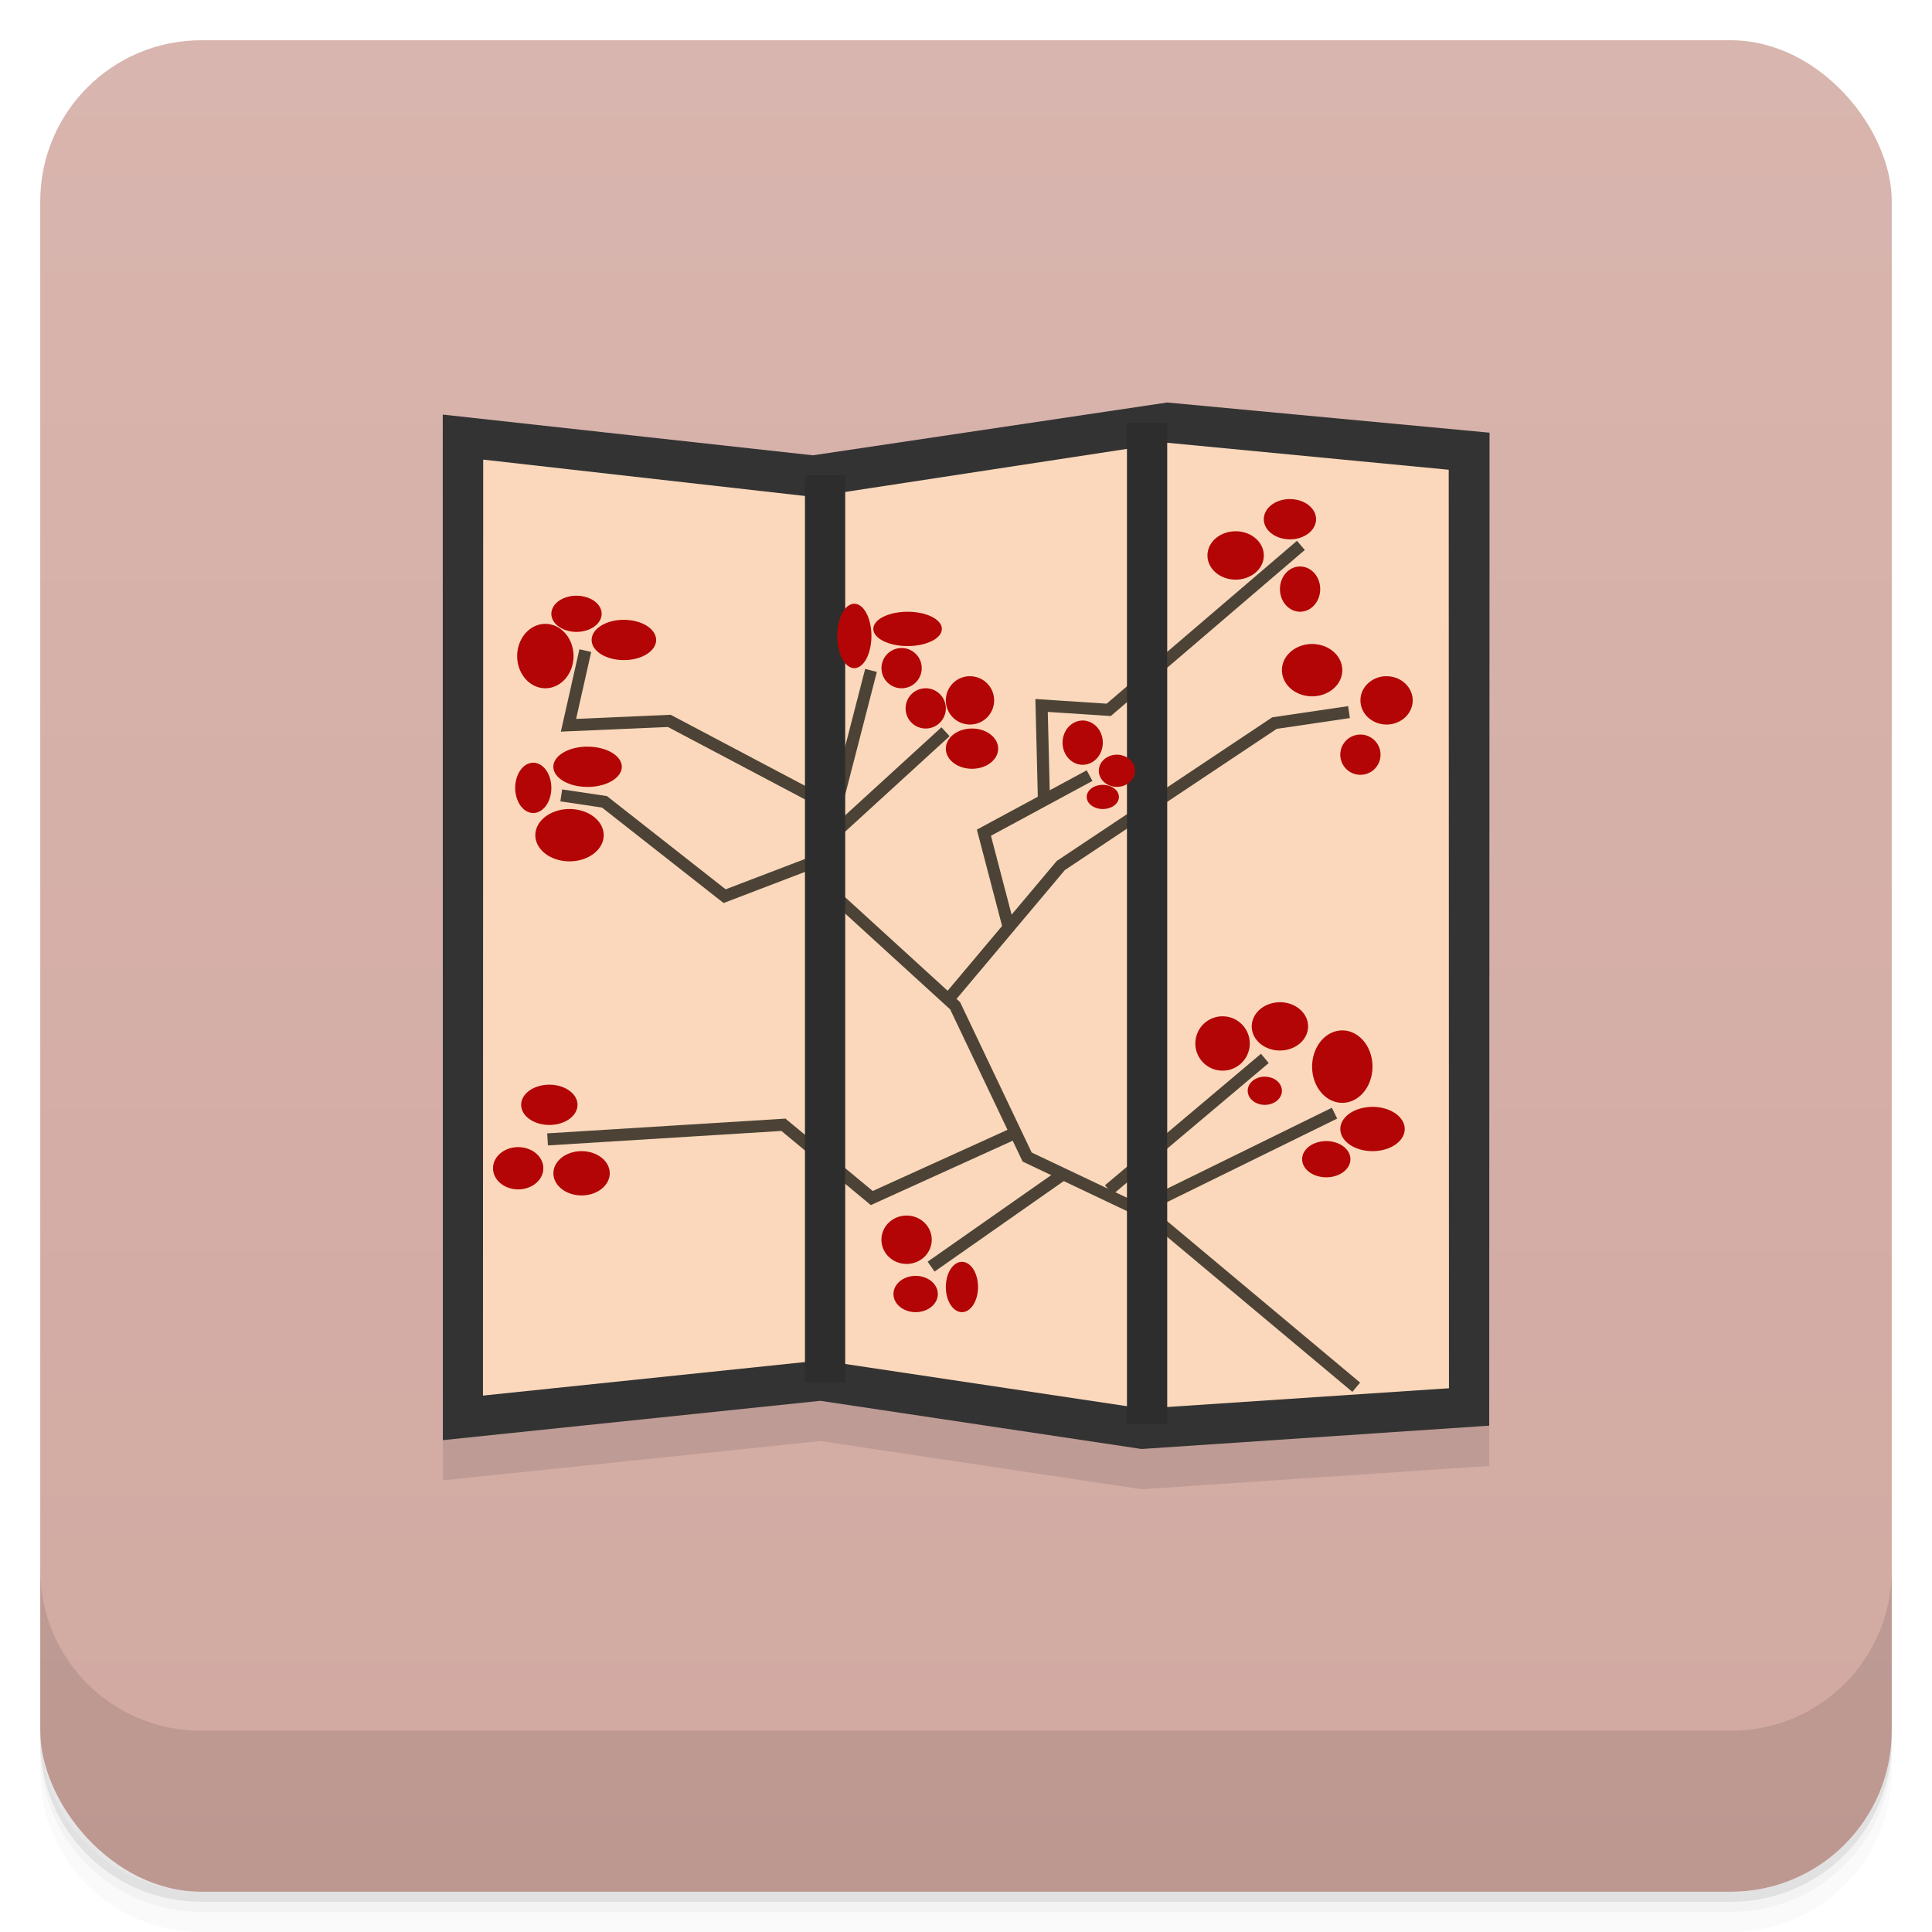 <svg version="1.1" viewBox="0 0 48 48" xmlns="http://www.w3.org/2000/svg">
 <defs>
  <linearGradient id="bg" x2="0" y1="1" y2="47" gradientUnits="userSpaceOnUse">
   <stop style="stop-color:#d8b5ae" offset="0"/>
   <stop style="stop-color:#d1a9a1" offset="1"/>
  </linearGradient>
 </defs>
 <path d="m1 43v0.25c0 2.216 1.784 4 4 4h38c2.216 0 4-1.784 4-4v-0.25c0 2.216-1.784 4-4 4h-38c-2.216 0-4-1.784-4-4zm0 0.5v0.5c0 2.216 1.784 4 4 4h38c2.216 0 4-1.784 4-4v-0.5c0 2.216-1.784 4-4 4h-38c-2.216 0-4-1.784-4-4z" style="opacity:.02"/>
 <path d="m1 43.25v0.25c0 2.216 1.784 4 4 4h38c2.216 0 4-1.784 4-4v-0.25c0 2.216-1.784 4-4 4h-38c-2.216 0-4-1.784-4-4z" style="opacity:.05"/>
 <path d="m1 43v0.25c0 2.216 1.784 4 4 4h38c2.216 0 4-1.784 4-4v-0.25c0 2.216-1.784 4-4 4h-38c-2.216 0-4-1.784-4-4z" style="opacity:.1"/>
 <rect x="1" y="1" width="46" height="46" rx="4" style="fill:url(#bg)"/>
 <path d="m1 39v4c0 2.216 1.784 4 4 4h38c2.216 0 4-1.784 4-4v-4c0 2.216-1.784 4-4 4h-38c-2.216 0-4-1.784-4-4z" style="opacity:.1"/>
 <path d="m29 11-8.803 1.312-9.197-1.012 0.004 25.479 9.379-0.977 7.98 1.198 8.637-0.58 8e-3 -24.67z" style="fill-opacity:.098"/>
 <path d="m28.999 10-8.802 1.312-9.197-1.012 3e-3 25.48 9.378-0.977 7.982 1.197 8.636-0.58 8e-3 -24.67z" style="fill:#333"/>
 <path d="m28.999 11-8.803 1.345-8.191-0.926-6e-3 23.254 8.402-0.875 8 1.199 7.598-0.506-6e-3 -22.82z" style="fill:#fbd8bb"/>
 <path d="m33.695 34.465-5.074-4.246-3.102-1.473-1.789-3.758-3.043-2.777-0.059-1.633 1.012-3.922" style="fill:none;stroke-width:.3;stroke:#4c4336"/>
 <path d="m28.382 30 4.774-2.344" style="stroke-width:.3;stroke:#4c4336"/>
 <path d="m27.55 29.562 3.875-3.266" style="stroke-width:.3;stroke:#4c4336"/>
 <path d="m26.473 29.129-3.34 2.34" style="stroke-width:.3;stroke:#4c4336"/>
 <path d="m25.323 28.102-3.664 1.663-2.195-1.82-5.86 0.363" style="fill:none;stroke-width:.3;stroke:#4c4336"/>
 <path d="m23.609 24.77 2.746-3.266 5.309-3.539 1.852-0.273" style="fill:none;stroke-width:.3;stroke:#4c4336"/>
 <path d="m25.043 22.973-0.598-2.285 2.625-1.418" style="fill:none;stroke-width:.3;stroke:#4c4336"/>
 <path d="m25.937 19.922-0.059-2.395 1.668 0.109 4.774-4.086" style="fill:none;stroke-width:.3;stroke:#4c4336"/>
 <path d="m20.628 20.797 2.863-2.617" style="stroke-width:.3;stroke:#4c4336"/>
 <path d="m20.566 21.285-2.563 0.98-2.985-2.344-1.074-0.16" style="fill:none;stroke-width:.3;stroke:#4c4336"/>
 <path d="m20.745 20.086-4.117-2.176-2.504 0.109 0.418-1.855" style="fill:none;stroke-width:.3;stroke:#4c4336"/>
 <path d="m19.999 11.808v22.547h1v-22.547z" style="fill:#2d2d2d"/>
 <path d="m27.999 10.5v24.891h1v-24.891z" style="fill:#2d2d2d"/>
 <path d="m32.003 12.4a0.65 0.5 0 0 0-0.604 0.5 0.65 0.5 0 0 0 0.65 0.5 0.65 0.5 0 0 0 0.648-0.5 0.65 0.5 0 0 0-0.648-0.5 0.65 0.5 0 0 0-0.047 0zm-1.305 0.799a0.7 0.6 0 0 0-0.699 0.602 0.7 0.6 0 0 0 0.699 0.6 0.7 0.6 0 0 0 0.701-0.6 0.7 0.6 0 0 0-0.701-0.602zm1.602 0.875a0.5 0.562 0 0 0-0.5 0.562 0.5 0.562 0 0 0 0.5 0.562 0.5 0.562 0 0 0 0.5-0.562 0.5 0.562 0 0 0-0.5-0.562zm-18.02 0.727a0.625 0.45 0 0 0-0.582 0.449 0.625 0.45 0 0 0 0.625 0.449 0.625 0.45 0 0 0 0.625-0.449 0.625 0.45 0 0 0-0.625-0.449 0.625 0.45 0 0 0-0.043 0zm6.944 0.199a0.425 0.8 0 0 0-0.424 0.801 0.425 0.8 0 0 0 0.424 0.799 0.425 0.8 0 0 0 0.426-0.799 0.425 0.8 0 0 0-0.426-0.801zm1.326 0.199a0.85 0.425 0 0 0-0.852 0.426 0.85 0.425 0 0 0 0.852 0.426 0.85 0.425 0 0 0 0.85-0.426 0.85 0.425 0 0 0-0.85-0.426zm-7.107 0.201a0.8 0.5 0 0 0-0.744 0.5 0.8 0.5 0 0 0 0.801 0.5 0.8 0.5 0 0 0 0.801-0.5 0.8 0.5 0 0 0-0.801-0.5 0.8 0.5 0 0 0-0.057 0zm-1.893 0.1a0.7 0.8 0 0 0-0.701 0.801 0.7 0.8 0 0 0 0.701 0.799 0.7 0.8 0 0 0 0.699-0.799 0.7 0.8 0 0 0-0.699-0.801zm19.049 0.5a0.75 0.65 0 0 0-0.75 0.65 0.75 0.65 0 0 0 0.75 0.65 0.75 0.65 0 0 0 0.75-0.65 0.75 0.65 0 0 0-0.75-0.65zm-10.199 0.1a0.5 0.5 0 0 0-0.5 0.5 0.5 0.5 0 0 0 0.5 0.5 0.5 0.5 0 0 0 0.5-0.5 0.5 0.5 0 0 0-0.5-0.5zm1.656 0.701a0.6 0.6 0 0 0-0.557 0.6 0.6 0.6 0 0 0 0.6 0.6 0.6 0.6 0 0 0 0.6-0.6 0.6 0.6 0 0 0-0.6-0.6 0.6 0.6 0 0 0-0.043 0zm10.348 0a0.65 0.6 0 0 0-0.604 0.6 0.65 0.6 0 0 0 0.648 0.6 0.65 0.6 0 0 0 0.65-0.6 0.65 0.6 0 0 0-0.65-0.6 0.65 0.6 0 0 0-0.045 0zm-11.405 0.299a0.5 0.5 0 0 0-0.5 0.5 0.5 0.5 0 0 0 0.5 0.5 0.5 0.5 0 0 0 0.5-0.5 0.5 0.5 0 0 0-0.5-0.5zm3.9 0.801a0.5 0.55 0 0 0-0.5 0.549 0.5 0.55 0 0 0 0.5 0.551 0.5 0.55 0 0 0 0.5-0.551 0.5 0.55 0 0 0-0.5-0.549zm-2.75 0.199a0.65 0.5 0 0 0-0.65 0.5 0.65 0.5 0 0 0 0.65 0.5 0.65 0.5 0 0 0 0.65-0.5 0.65 0.5 0 0 0-0.65-0.5zm9.65 0.15a0.5 0.5 0 0 0-0.5 0.5 0.5 0.5 0 0 0 0.5 0.5 0.5 0.5 0 0 0 0.5-0.5 0.5 0.5 0 0 0-0.5-0.5zm-19.262 0.301a0.85 0.5 0 0 0-0.789 0.5 0.85 0.5 0 0 0 0.85 0.5 0.85 0.5 0 0 0 0.85-0.5 0.85 0.5 0 0 0-0.85-0.5 0.85 0.5 0 0 0-0.061 0zm13.212 0.199a0.45 0.4 0 0 0-0.449 0.4 0.45 0.4 0 0 0 0.449 0.4 0.45 0.4 0 0 0 0.449-0.4 0.45 0.4 0 0 0-0.449-0.4zm-14.5 0.199a0.45 0.625 0 0 0-0.449 0.625 0.45 0.625 0 0 0 0.449 0.625 0.45 0.625 0 0 0 0.449-0.625 0.45 0.625 0 0 0-0.449-0.625zm14.121 0.551a0.4 0.3 0 0 0-0.371 0.301 0.4 0.3 0 0 0 0.4 0.299 0.4 0.3 0 0 0 0.4-0.299 0.4 0.3 0 0 0-0.4-0.301 0.4 0.3 0 0 0-0.029 0zm-13.221 0.6a0.85 0.65 0 0 0-0.849 0.65 0.85 0.65 0 0 0 0.849 0.65 0.85 0.65 0 0 0 0.85-0.65 0.85 0.65 0 0 0-0.85-0.65zm17.65 4.801a0.7 0.6 0 0 0-0.7 0.599 0.7 0.6 0 0 0 0.701 0.6 0.7 0.6 0 0 0 0.699-0.6 0.7 0.6 0 0 0-0.699-0.6zm-1.425 0.349a0.675 0.675 0 0 0-0.676 0.676 0.675 0.675 0 0 0 0.676 0.674 0.675 0.675 0 0 0 0.676-0.674 0.675 0.675 0 0 0-0.676-0.676zm2.975 0.35a0.75 0.9 0 0 0-0.75 0.9 0.75 0.9 0 0 0 0.75 0.9 0.75 0.9 0 0 0 0.75-0.9 0.75 0.9 0 0 0-0.75-0.9zm-1.955 1.15a0.425 0.35 0 0 0-0.395 0.35 0.425 0.35 0 0 0 0.426 0.35 0.425 0.35 0 0 0 0.424-0.35 0.425 0.35 0 0 0-0.424-0.35 0.425 0.35 0 0 0-0.031 0zm-17.745 0.199a0.7 0.5 0 0 0-0.701 0.5 0.7 0.5 0 0 0 0.701 0.5 0.7 0.5 0 0 0 0.699-0.5 0.7 0.5 0 0 0-0.699-0.5zm20.45 0.551a0.8 0.55 0 0 0-0.799 0.551 0.8 0.55 0 0 0 0.799 0.549 0.8 0.55 0 0 0 0.801-0.549 0.8 0.55 0 0 0-0.801-0.551zm-1.148 0.85a0.6 0.45 0 0 0-0.6 0.451 0.6 0.45 0 0 0 0.6 0.449 0.6 0.45 0 0 0 0.6-0.449 0.6 0.45 0 0 0-0.6-0.451zm-20.077 0.15a0.625 0.525 0 0 0-0.625 0.525 0.625 0.525 0 0 0 0.625 0.525 0.625 0.525 0 0 0 0.625-0.525 0.625 0.525 0 0 0-0.625-0.525zm1.574 0.1a0.7 0.55 0 0 0-0.699 0.551 0.7 0.55 0 0 0 0.699 0.549 0.7 0.55 0 0 0 0.701-0.549 0.7 0.55 0 0 0-0.701-0.551zm8.076 1.6a0.625 0.6 0 0 0-0.625 0.602 0.625 0.6 0 0 0 0.625 0.6 0.625 0.6 0 0 0 0.625-0.6 0.625 0.6 0 0 0-0.625-0.602zm1.375 1.15a0.4 0.625 0 0 0-0.4 0.625 0.4 0.625 0 0 0 0.4 0.625 0.4 0.625 0 0 0 0.4-0.625 0.4 0.625 0 0 0-0.4-0.625zm-1.15 0.349a0.55 0.45 0 0 0-0.551 0.451 0.55 0.45 0 0 0 0.551 0.45 0.55 0.45 0 0 0 0.551-0.45 0.55 0.45 0 0 0-0.551-0.451z" style="fill:#b30505"/>
</svg>
